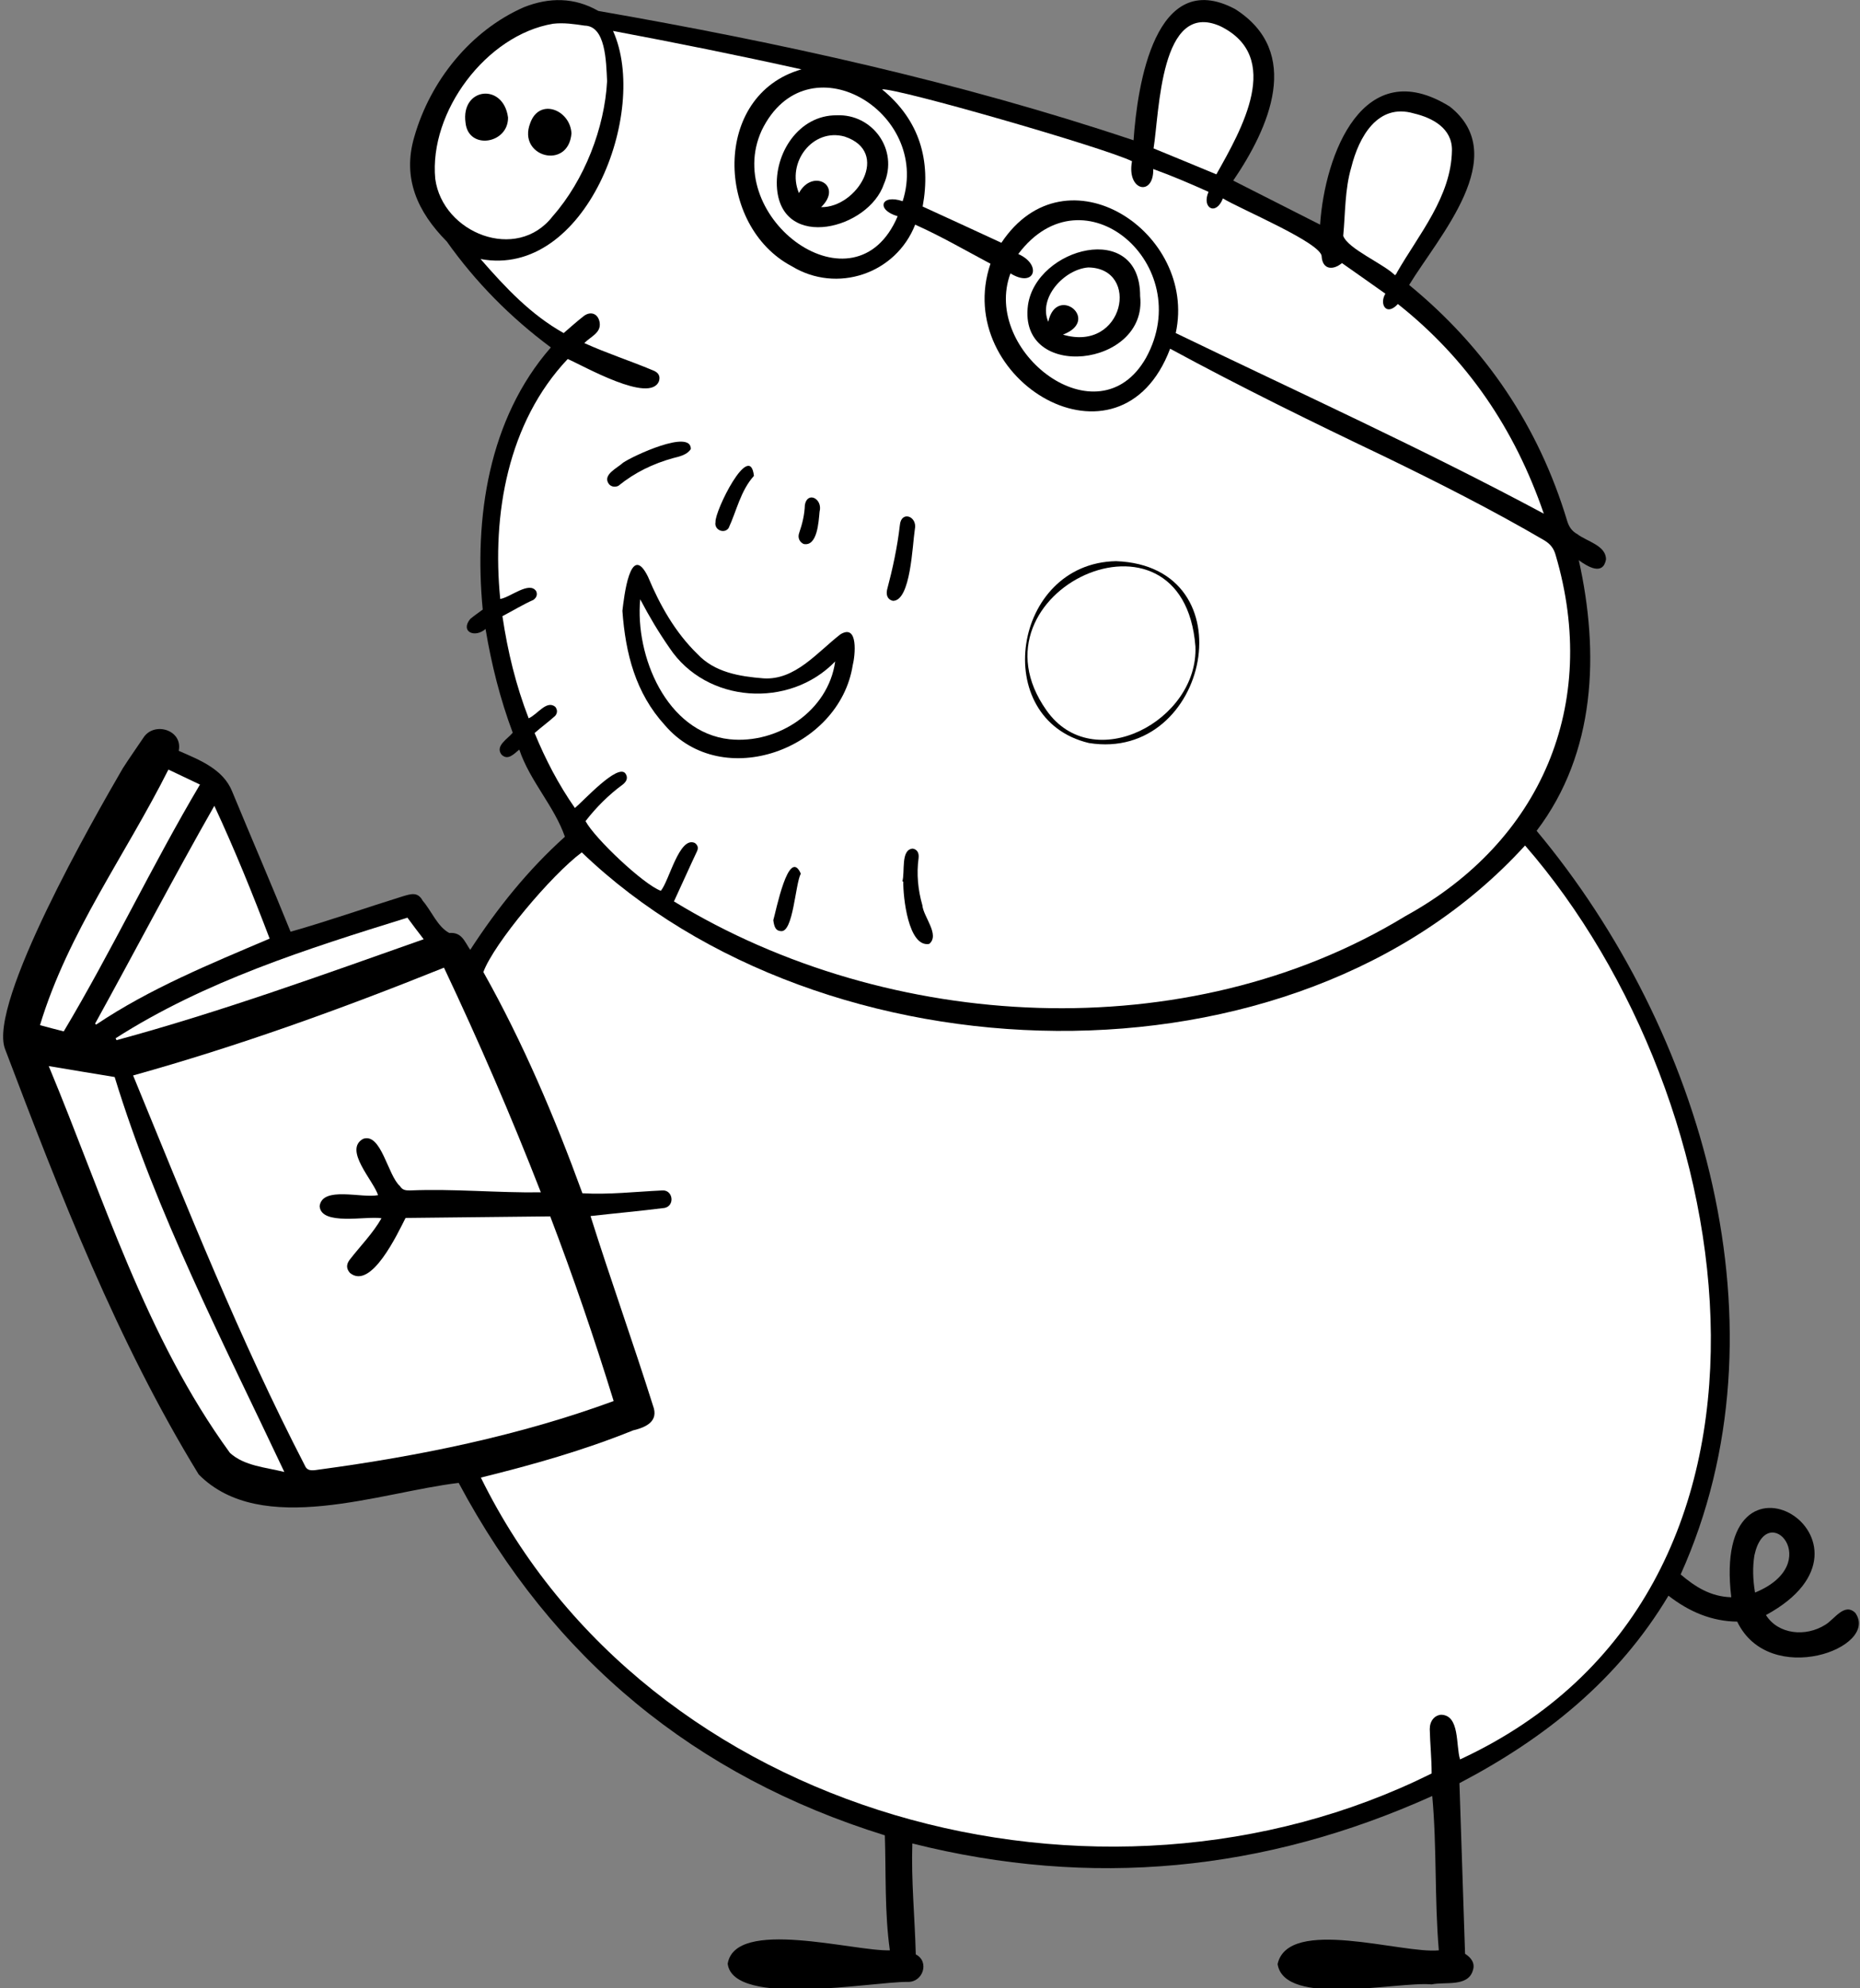 <?xml version="1.0" encoding="utf-8"?>
<!-- Generator: Adobe Illustrator 26.0.0, SVG Export Plug-In . SVG Version: 6.00 Build 0)  -->
<svg version="1.1" id="Capa_1" xmlns="http://www.w3.org/2000/svg" xmlns:xlink="http://www.w3.org/1999/xlink" x="0px" y="0px"
	 viewBox="0 0 595.3 636.3" style="enable-background:new 0 0 595.3 636.3;" xml:space="preserve">
<rect x="0" y="0" width="595.3" height="636.3" fill="#808080" stroke="none"/>
<style type="text/css">
	.st0{fill:#FFFFFF;}
</style>
<g>
	<path d="M593.8,516.2c-3.5-3.4-6.7,2.1-9.6,3.8c-6.3,4-15.1,3.1-19-3.1c43.1-23.4-17.7-60.8-11.1-5.7c-6.6-0.2-11.5-3.3-16.2-7.3
		c35.4-78.6,7.1-174.3-46.1-238c19-25,20.1-57,13.5-86.6c2.9,2.1,7.7,5,8.7-0.2c0.1-4.5-6.1-5.8-9.1-8.1c-1.8-1-2.7-2.3-3.3-4.2
		c-9.1-30.3-26.1-55.5-50.6-75.6c9.5-15.6,33-41.3,13-57.1c-27.7-17.2-40,15.3-41.5,37.8c-9.3-4.7-18.5-9.4-27.8-14.1
		c11.5-16.9,22.3-41.1,0.6-54.9c-25.6-13.6-31.3,24.4-32.5,42C307,26.2,249.4,13.6,191.5,3.5c-7.7-4.4-15.7-4.4-23.8-1.2
		c-17.1,7.5-30,23.6-35.1,41.5c-3.9,13.2,1,24,10.4,33.5c9.3,13.1,20.4,24.3,33.3,33.9c-20,22.9-24.6,54.6-21.8,83.9
		c-1.5,1.1-2.8,2-4,3c-3.3,4.1,1.5,6.2,4.9,3.2c1.9,11.4,4.7,22.5,8.7,33.2c-1.6,2-5.7,4.2-3.6,7c2,2,3.9-0.1,5.7-1.6
		c3.4,10.1,11.2,18.1,14.6,27.9c-11.8,10.6-21.6,22.8-30.3,36.2c-1.9-2.8-2.7-5.7-6.7-5.4c-3.8-2-5.7-7.1-8.5-10.3
		c-1.6-3-3.8-2.2-6.5-1.4c-11.9,3.7-23.8,7.9-35.8,11.3c-6.1-15.1-12.5-29.9-18.7-44.9c-2.9-7.2-10.5-10.1-17.1-13
		c1.4-6.7-7.9-9.5-11.3-4.2c-2.2,3.3-4.5,6.5-6.6,9.8c-9,15.5-43.2,75.1-37.7,89.8c17.6,46.4,35.9,93.6,62,136.2
		c20.1,20.3,58.3,5.6,83.2,2.7c30.1,56.4,75.6,93.9,136.4,112.8c0.4,12.4-0.1,24.6,1.6,36.8c-11.4,0.4-49.5-10.5-51.9,4.3
		c1.8,14.1,46.4,5.7,57.6,5.8c4.9,0.2,7.1-6.5,2.6-8.8c-0.3-11.9-1.5-23.6-1.1-35.5c57.3,14.4,112.7,9,166.4-15.2
		c1.5,16.5,0.7,32.9,2.1,49.4c-11.7,1.2-48.2-10.9-51.6,4.4c2.2,13.9,38.3,5.5,49.3,6.5c4.3-0.9,11.7,0.9,13.2-4.5
		c0.8-2.3-0.6-4.1-2.5-5.3c-0.6-18.3-1.2-36.4-1.8-54.6c27.5-14.4,50.8-33.1,66.9-60c6.7,5.2,13.9,8.2,22,8.3
		C566.3,540.4,601.7,527.4,593.8,516.2z M561.5,497.8c4-18.4,22.9,2.6,0.2,11.9C561,505.4,560.9,501.6,561.5,497.8z"/>
	<path class="st0" d="M186.2,272.8c76.9,73.9,227.8,79.2,301.9-2.2c70.8,81.4,94.7,239-20.8,292.5c-1.4-4.4,0-14.2-6.1-14.3
		c-2.1,0.2-3.6,2-3.6,4.6c0.1,4.7,0.6,9.3,0.6,14.2c-106.1,52.8-250.8,14.2-304.3-94.7c16.6-4.1,32.9-8.7,48.7-15.1
		c4.2-1,8.3-2.9,6.4-7.9c-6.4-20.3-13.6-40.4-20-60.7c8-0.9,15.8-1.6,23.7-2.6c3.4-0.7,2.7-5.9-0.8-5.6c-8.5,0.4-17.1,1.4-25.5,0.9
		c-8.9-24.4-19-48.2-31.7-70.8C158.1,301.9,176.5,280,186.2,272.8z"/>
	<path class="st0" d="M215.7,288.5c2.6-5.6,4.9-10.8,7.4-16.1c0.5-1.1,0.2-1.9-0.7-2.6c-5-2.3-8.2,12.1-10.9,15.3
		c-5.5-2-21.1-16.7-24.1-22.3c3.4-4.4,7.4-8.4,11.9-11.7c1.4-1.1,1.7-2.3,0.9-3.5c-2.4-3.5-13.6,8.9-16.2,11
		c-5.3-7.6-9.4-15.5-12.9-24c2.3-2,4.5-3.6,6.6-5.5c0.8-1,0.7-2,0-2.9c-2.8-2.2-5.6,2.4-8.5,3.7c-4.1-10.6-6.7-21.3-8.4-32.7
		c3.3-1.7,6.5-3.7,9.9-5.2c1-0.7,1.4-1.7,0.9-2.8c-2.2-3.3-8.3,2-11.5,2.5c-2.7-27,2.4-56.5,21.6-76.8c5.1,2.2,26.3,14.4,29.2,7.1
		c0.5-1.6-0.1-2.8-2-3.5c-7.4-3.1-14.6-5.4-21.9-8.7c2.2-2.2,5.5-3.3,4.9-6.7c-0.5-2.7-2.8-3.6-5-2c-2.3,1.8-4.2,3.5-6.5,5.5
		c-10.5-5.9-18.5-14.4-26.6-23.7c33.6,6.3,54.1-47.1,42.4-73c20.2,3.8,40.1,7.8,60.3,12.3c-28.7,8.2-27.4,50.2-3.1,63
		c14.4,8.8,33.3,2.5,39.5-13.3c8.3,3.7,16,8.2,24.1,12.5c-12.6,37.2,41.5,69.6,57.5,27.2c22.5,12.2,45.5,23.5,68.6,34.5
		c17.3,8.4,34.5,17.1,51.1,26.8c2,1.2,3.1,2.6,3.7,4.8c14.1,47.8-4.6,91.6-48.1,115.5C380,335.8,284.5,330.5,215.7,288.5z
		 M199.2,195.5c1,13.7,4.2,26.3,13.6,36.6c18.4,21.5,55.8,7.7,60.1-19.1c0.8-3.1,1.9-13.5-3.9-10c-7.4,5.7-14.5,14.8-24.7,14.1
		c-7.6-0.6-15.6-1.9-21.1-7.8c-7.1-6.9-12-15.6-15.8-24.7C201.7,173,199.7,191.3,199.2,195.5z M357.2,179.6
		c-33.2,0.6-40.6,50.6-8.7,58.2C387,244,399.9,181.2,357.2,179.6z M288.8,282.1c0.1,0,0.2,0,0.3,0c-0.1,4.9,1.6,21.2,8.3,20
		c3.5-2.9-1.9-8.7-2.2-12.4c-1.4-4.9-1.9-10-1.2-15.1c0.2-1.8-0.6-2.8-1.9-3C288.2,271.9,289.7,279.1,288.8,282.1z M292.8,169.4
		c0.9-4.2-4.4-6.1-4.8-1.3c-0.8,7-2.3,13.9-4.1,20.7c-0.4,1.9,0.4,3.2,1.9,3.5C291.5,192.3,292,174.5,292.8,169.4z M221.1,143.7
		c0.1-6.5-18.7,2.3-21.7,4.4c-1.8,1.7-6.6,3.8-4.6,6.7c0.7,1,2,1.2,3.1,0.7c5.3-4.3,11.1-7.1,17.6-8.9
		C217.6,146.1,220,145.5,221.1,143.7z M229,167.1c-0.5,2.5,2.8,3.9,4.2,1.9c2.6-5.6,3.8-11.9,8.1-16.7
		C240,140.8,228.7,163.6,229,167.1z M247.5,294.5c0.3,2.4,0.9,3.4,2.4,3.5c4,0.6,4.6-15,6.4-18.4
		C252.4,270.8,248.3,291.9,247.5,294.5z M262.3,163.8c1.1-4.2-3.9-6.7-4.7-2.2c-0.1,3.1-0.8,6-1.8,8.9c-0.6,1.6,0.1,3,1.4,3.6
		C261.6,175,262,167,262.3,163.8z"/>
	<path class="st0" d="M142.1,309.7c11.2,23.7,21.5,47.5,31,71.9c-14,0.2-27.9-1.2-41.9-0.6c-1.4,0-2.4-0.1-3.2-1.4
		c-3.9-3.4-6-17.2-11.8-15.1c-6.3,3.5,3.3,13.3,4.8,18c-5.1,1.1-17.8-3-18.7,3.5c0.4,6.4,14.9,3.1,19.8,3.9
		c-2.8,4.9-6.8,8.9-10.2,13.3c-1.1,1.5-1.1,2.8,0.1,4.2c6.8,5.6,15.3-12.7,17.8-17.6c15.5-0.2,30.7-0.3,46.3-0.5
		c7.4,19.4,14.1,39,20.3,59.1c-30.2,11.1-62.2,17.6-94,21.9c-1.8,0.2-3.9,0.9-4.8-1.2c-20.9-40.4-37.7-82.8-55-124.9
		C76.3,334.8,109.3,322.9,142.1,309.7z"/>
	<path class="st0" d="M362.3,51.6c-1.8,9.6,7,11.4,6.8,2.5c6.1,2.2,11.9,4.7,17.7,7.3c-2.3,5.2,2.4,7.8,4.6,2.1
		c5.3,3.3,31.7,14.3,31.6,18.6c0.3,4.2,3.6,4.5,6.5,2.1c4.6,3.2,9.2,6.5,13.9,9.8c-2,3.2,0.2,7.4,4,3.3c22.2,17.6,37.4,40,46.7,67.1
		c-38.8-20.8-78.5-38.8-117.8-57.8c7-32.2-35.1-60-55.8-28.9c-8.4-3.9-16.7-7.7-25.2-11.6c2.7-14.7-0.9-27.6-13-37.5
		C287,28.1,353.6,47.3,362.3,51.6z"/>
	<path class="st0" d="M194.3,26c-0.8,14.9-7.2,31.6-17.4,43.2c-11.5,14.9-35.3,5.4-37.6-12c-2-21.4,16.3-46,37.7-49.6
		c3.4-0.4,6.8,0.1,10.1,0.6C193.8,8.3,194,19.4,194.3,26z M162.6,37.6c-1.5-11.2-15.2-9.6-13.6,1.7
		C149.9,48.1,162.7,46.1,162.6,37.6z M182.9,42.7c-0.4-7.6-10.3-11.5-13.2-3.3C165.5,50.2,181.9,54.6,182.9,42.7z"/>
	<path class="st0" d="M15.6,341.2c7.3,1.2,14.2,2.4,21.1,3.5c13.4,43.8,34.8,85,54.3,126.4c-6-1.5-12.8-1.9-17.4-6.1
		C46.5,427.8,33.1,383.2,15.6,341.2z"/>
	<path class="st0" d="M68.6,257.9c6.6,14.2,12.3,28.3,17.7,42.5c-19,8.1-38.2,15.9-55.5,27.5c-0.2-0.1-0.3-0.2-0.3-0.2
		c0-0.1-0.1-0.2,0-0.2C43.3,304.3,55.5,280.9,68.6,257.9z"/>
	<path class="st0" d="M446.5,88.1c-3.9-3.8-15-8.4-16.6-12.6c0.7-7.4,0.5-14.9,2.6-22c2.4-9.6,8.4-20.6,20-17.2
		c6,1.4,12.3,4.8,12.2,11.8c-0.2,14.8-10.6,26.9-17.6,39.1C447.1,87.4,446.9,87.6,446.5,88.1z"/>
	<path class="st0" d="M389.3,55.8c-6.7-2.8-13.3-5.5-20.1-8.3c1.9-11.7,2.1-47.7,21.4-39.1C410.7,18.3,397.4,41.4,389.3,55.8z"/>
	<path class="st0" d="M323.4,87.5c7.8,4.8,10.2-2.8,2.5-6.2c20.9-27.9,57.2,3.5,40.9,33.2C351.5,141.5,314.1,112.4,323.4,87.5z
		 M364.9,94.8c0.1-24.5-33.3-15.6-35.9,2.9C325.8,122.3,367.4,117.5,364.9,94.8z"/>
	<path class="st0" d="M288.9,64.4c-7-2.4-8.6,2.8-1.6,4.8c-13.6,32.2-56.4,0.6-43.5-27.5C258.2,12.1,298.1,35.6,288.9,64.4z
		 M267.8,36.9c-12.2-0.1-20.1,12.3-19.1,23.6c1.8,19.8,29.3,12.8,34.2-1.6C287.7,47.9,279.2,36.4,267.8,36.9z"/>
	<path class="st0" d="M20.4,330.1c-2.5-0.6-4.9-1.3-7.6-2c8.9-29.5,27.4-54.5,41.1-81.8c3.4,1.6,6.7,3.2,10.1,4.8
		C48.7,276.9,35.8,304.3,20.4,330.1z"/>
	<path class="st0" d="M37,332.3c28.6-18.3,61.2-28.6,93.4-38.6c1.7,2.3,3.4,4.6,5.2,6.9c-32.3,11.4-65.1,23.3-98.3,32.3
		C37.2,332.7,37.1,332.5,37,332.3z"/>
	<path class="st0" d="M204.9,191.8c3,5.7,5.8,10.4,9.4,15.6c11.8,17.7,38.3,19.5,53,4.3c-2.2,15.9-18.4,26.5-33.8,24.9
		C213.3,234.4,203.2,209.9,204.9,191.8z"/>
	<path class="st0" d="M382.6,206.9c1,23.7-32.8,41.7-47.7,20.4C308.1,189.3,378.7,156.7,382.6,206.9z"/>
	<path class="st0" d="M340.2,107.1c12.3-4.7-2.1-16.2-4.7-4.1c-3.3-7.7,5.1-16.8,12.8-17.4C365.1,85.8,359.8,112.9,340.2,107.1z"/>
	<path class="st0" d="M262.8,66.3c7.2-7-2.8-12.5-7.1-4.5c-4.1-9.9,4.5-20.9,14.6-18.1C285.2,48.6,274.3,66.5,262.8,66.3z"/>
</g>
</svg>
